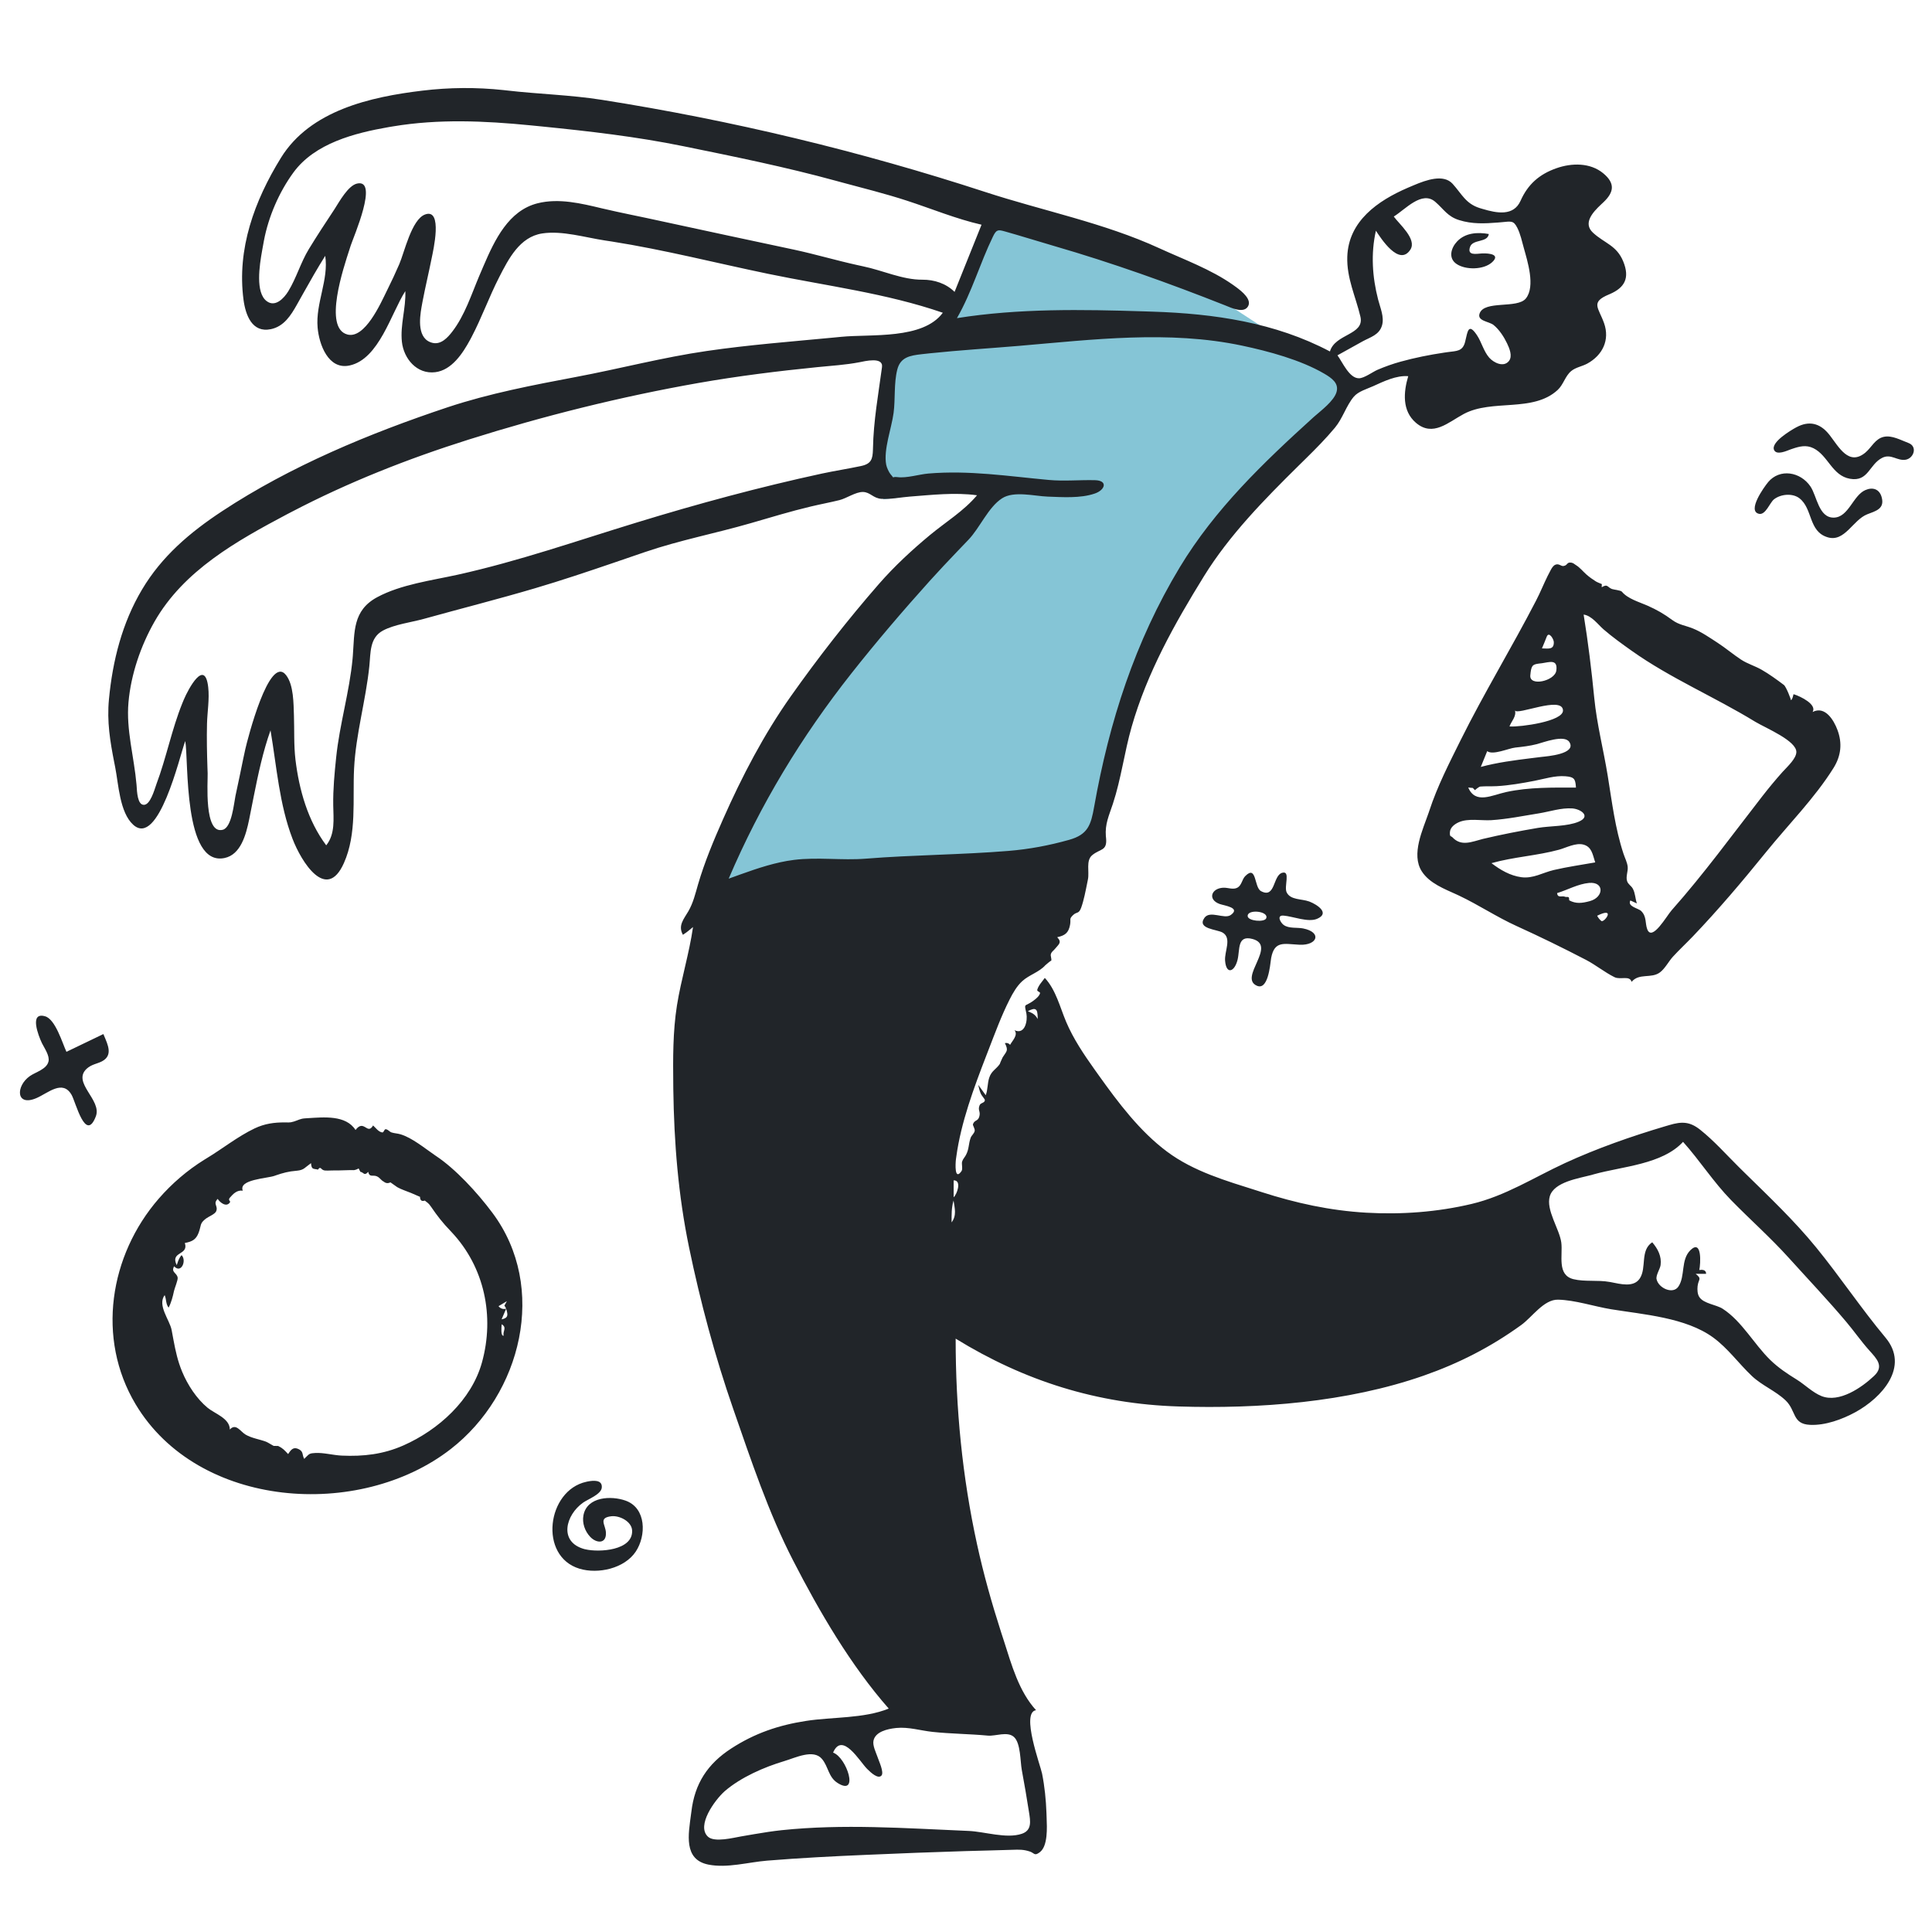 <svg width="48" height="48" viewBox="0 0 48 48" fill="none" xmlns="http://www.w3.org/2000/svg">
<g clip-path="url(#clip0_1024_50535)">
<path fill-rule="evenodd" clip-rule="evenodd" d="M24.892 4.914C24.684 5.462 24.477 6.01 24.27 6.558C24.137 6.909 24.004 7.26 23.872 7.611C23.824 7.735 23.798 7.863 23.707 7.95C23.492 8.153 23.107 8.283 22.849 8.426C22.676 8.522 22.503 8.618 22.331 8.713C22.241 8.763 22.044 8.825 21.981 8.907C21.913 8.998 21.945 9.164 21.945 9.289V10.37V12.406C22.838 12.294 23.731 12.183 24.624 12.071C23.434 13.442 22.245 14.813 21.055 16.184C20.762 16.522 20.406 16.848 20.188 17.241C19.723 18.078 19.268 18.92 18.809 19.76C18.381 20.542 17.953 21.324 17.525 22.105L21.374 21.942C22.37 21.899 23.394 21.963 24.354 21.681C25.145 21.448 25.936 21.216 26.728 20.983C26.833 20.952 27.161 20.917 27.235 20.833C27.305 20.753 27.304 20.454 27.324 20.353C27.697 18.435 28.173 16.321 29.263 14.671C30.044 13.487 31.099 12.451 32.065 11.419C32.442 11.016 32.826 10.618 33.189 10.203C33.282 10.097 33.417 9.977 33.478 9.847C33.518 9.764 33.574 9.605 33.549 9.531C33.538 9.499 33.29 9.384 33.254 9.361C33.002 9.199 32.753 9.034 32.503 8.87C31.8 8.408 31.097 7.945 30.39 7.49C29.839 7.135 29.29 6.758 28.708 6.453C28.105 6.136 27.442 5.914 26.81 5.664C26.172 5.411 25.532 5.161 24.892 4.914Z" fill="#85C5D6"/>
<path fill-rule="evenodd" clip-rule="evenodd" d="M10.493 2.252C11.165 2.171 11.837 2.166 12.509 2.238L12.59 2.247C13.378 2.339 14.172 2.357 14.957 2.481C18.174 2.988 21.376 3.757 24.472 4.768C25.906 5.237 27.428 5.536 28.802 6.167C29.41 6.446 30.082 6.689 30.633 7.077L30.711 7.133C30.85 7.236 31.125 7.451 30.996 7.628C30.88 7.786 30.588 7.647 30.449 7.591L30.439 7.587C29.045 7.035 27.632 6.53 26.19 6.112C25.875 6.02 25.56 5.922 25.245 5.83L24.967 5.75C24.796 5.702 24.755 5.7 24.669 5.879C24.345 6.545 24.148 7.255 23.775 7.904C25.31 7.66 26.879 7.687 28.429 7.736L28.64 7.743C30.163 7.792 31.68 8.012 33.042 8.732C33.169 8.289 33.907 8.325 33.799 7.867C33.681 7.365 33.455 6.911 33.473 6.377C33.503 5.491 34.232 4.987 34.974 4.666L35.13 4.6C35.438 4.47 35.864 4.319 36.089 4.566C36.321 4.822 36.413 5.06 36.767 5.171L36.835 5.191C37.191 5.298 37.605 5.376 37.778 4.988C37.959 4.581 38.241 4.33 38.668 4.18C39.046 4.046 39.51 4.037 39.834 4.307C40.138 4.56 40.094 4.78 39.839 5.023L39.776 5.082C39.573 5.273 39.322 5.545 39.577 5.781C39.863 6.046 40.164 6.092 40.329 6.496C40.499 6.912 40.361 7.149 39.994 7.307L39.975 7.315C39.505 7.51 39.716 7.643 39.852 8.027C40.001 8.447 39.815 8.827 39.433 9.035C39.307 9.103 39.149 9.126 39.037 9.218C38.885 9.343 38.844 9.557 38.697 9.691C38.083 10.254 37.074 9.909 36.369 10.284C35.983 10.49 35.6 10.865 35.178 10.504C34.831 10.207 34.869 9.743 34.987 9.346C34.69 9.322 34.377 9.476 34.114 9.595C33.957 9.666 33.747 9.723 33.634 9.857C33.448 10.077 33.36 10.393 33.166 10.626C32.942 10.895 32.695 11.145 32.445 11.391L32.266 11.567C31.411 12.411 30.544 13.293 29.912 14.316C29.18 15.5 28.5 16.713 28.115 18.059C27.934 18.69 27.855 19.348 27.649 19.971C27.55 20.272 27.451 20.469 27.475 20.779L27.479 20.812C27.515 21.151 27.335 21.079 27.134 21.248C26.975 21.381 27.068 21.657 27.03 21.845L27.012 21.935C26.972 22.134 26.927 22.369 26.863 22.547C26.801 22.719 26.752 22.642 26.654 22.741C26.556 22.84 26.612 22.83 26.585 22.979C26.547 23.181 26.456 23.243 26.266 23.285C26.394 23.415 26.297 23.466 26.216 23.568C26.171 23.625 26.13 23.638 26.109 23.703C26.093 23.752 26.134 23.818 26.117 23.871L26.115 23.876L26.116 23.874C26.12 23.846 25.973 23.983 25.971 23.981L25.974 23.978C25.817 24.155 25.571 24.218 25.398 24.376C25.262 24.501 25.166 24.669 25.083 24.833C24.878 25.238 24.718 25.675 24.554 26.098L24.503 26.23C24.196 27.024 23.875 27.89 23.76 28.732L23.75 28.802C23.737 28.911 23.712 29.349 23.889 29.095C23.925 29.042 23.885 28.917 23.904 28.858C23.925 28.791 23.97 28.752 24 28.693C24.08 28.541 24.059 28.425 24.116 28.267C24.139 28.205 24.202 28.166 24.216 28.096C24.226 28.046 24.164 27.956 24.172 27.933C24.213 27.812 24.301 27.869 24.334 27.727C24.362 27.603 24.287 27.585 24.339 27.458C24.367 27.39 24.465 27.409 24.469 27.331C24.47 27.31 24.39 27.22 24.372 27.182C24.342 27.121 24.317 27.02 24.304 26.953L24.491 27.211C24.543 27.071 24.531 26.916 24.577 26.776C24.633 26.604 24.745 26.57 24.841 26.433C24.833 26.444 24.889 26.309 24.909 26.273L24.911 26.269C25.006 26.115 25.063 26.11 24.966 25.916C25.018 25.904 25.061 25.918 25.096 25.958C25.147 25.861 25.303 25.713 25.205 25.596C25.472 25.716 25.533 25.348 25.501 25.184L25.477 25.07C25.452 24.938 25.484 24.997 25.659 24.874L25.68 24.858C25.74 24.815 25.823 24.745 25.839 24.677C25.848 24.637 25.756 24.638 25.771 24.587C25.806 24.474 25.89 24.392 25.958 24.296C26.234 24.593 26.334 25.023 26.488 25.387C26.665 25.806 26.927 26.195 27.19 26.565L27.297 26.715C27.787 27.401 28.32 28.11 28.996 28.613C29.658 29.106 30.459 29.336 31.236 29.582L31.342 29.616C32.197 29.891 33.045 30.077 33.944 30.129C34.82 30.179 35.709 30.114 36.564 29.911C37.402 29.712 38.106 29.255 38.878 28.898C39.674 28.531 40.529 28.232 41.371 27.982L41.477 27.951C41.785 27.86 41.983 27.864 42.239 28.067C42.583 28.34 42.881 28.678 43.193 28.987L43.351 29.143C43.961 29.741 44.58 30.328 45.121 30.991C45.717 31.722 46.24 32.509 46.845 33.233C47.451 33.96 46.752 34.726 46.097 35.085C45.768 35.264 45.35 35.418 44.969 35.4C44.523 35.379 44.63 35.046 44.361 34.791C44.111 34.554 43.779 34.425 43.528 34.189C43.198 33.878 42.933 33.5 42.563 33.23C41.882 32.733 40.832 32.659 40.028 32.528C39.607 32.459 39.133 32.299 38.709 32.29C38.355 32.282 38.065 32.725 37.794 32.92C37.04 33.465 36.252 33.869 35.372 34.177C33.472 34.842 31.273 35.007 29.272 34.943C27.26 34.88 25.452 34.31 23.743 33.258C23.743 34.982 23.906 36.685 24.275 38.37C24.437 39.113 24.641 39.834 24.873 40.556L24.943 40.771C25.133 41.364 25.314 42.022 25.74 42.489C25.357 42.545 25.85 43.861 25.89 44.065C25.954 44.385 25.987 44.715 25.999 45.043L26.003 45.16C26.012 45.404 26.038 45.866 25.832 46.019C25.696 46.121 25.705 46.039 25.582 45.999C25.427 45.949 25.322 45.952 25.149 45.958C24.763 45.972 24.376 45.978 23.99 45.99C23.169 46.015 22.348 46.047 21.527 46.083C20.704 46.118 19.881 46.16 19.06 46.227C18.591 46.265 18.067 46.419 17.598 46.325C16.975 46.2 17.105 45.566 17.168 45.077L17.177 45.012C17.258 44.315 17.578 43.823 18.167 43.441C18.749 43.063 19.34 42.862 20.024 42.756C20.677 42.654 21.463 42.701 22.08 42.449C21.135 41.375 20.358 40.042 19.706 38.773C19.094 37.586 18.655 36.265 18.217 35.005C17.762 33.696 17.401 32.35 17.12 30.994C16.85 29.69 16.747 28.39 16.728 27.062L16.727 26.948C16.72 26.296 16.716 25.631 16.818 24.984C16.922 24.328 17.124 23.691 17.218 23.032L17.157 23.083C17.096 23.134 17.034 23.183 16.967 23.225C16.837 22.995 16.992 22.831 17.102 22.64C17.222 22.433 17.276 22.204 17.342 21.975C17.504 21.419 17.731 20.879 17.965 20.35C18.435 19.288 18.976 18.25 19.647 17.3C20.327 16.338 21.06 15.399 21.835 14.51C22.22 14.069 22.656 13.665 23.107 13.291C23.498 12.967 23.944 12.697 24.274 12.305C23.725 12.229 23.139 12.297 22.588 12.339C22.362 12.357 22.131 12.407 21.904 12.394C21.693 12.382 21.623 12.226 21.439 12.223C21.26 12.22 21.031 12.382 20.857 12.425C20.622 12.483 20.384 12.527 20.149 12.583C19.643 12.703 19.15 12.854 18.652 12.998C17.775 13.252 16.89 13.42 16.023 13.716L15.246 13.982C14.599 14.203 13.949 14.421 13.293 14.615C12.375 14.886 11.447 15.121 10.525 15.377C10.213 15.463 9.796 15.514 9.511 15.668C9.179 15.849 9.21 16.221 9.176 16.551C9.088 17.404 8.841 18.234 8.797 19.095C8.758 19.872 8.87 20.712 8.544 21.443C8.109 22.419 7.485 21.408 7.267 20.838C6.938 19.98 6.874 19.044 6.721 18.145C6.533 18.673 6.416 19.226 6.306 19.776L6.19 20.361C6.112 20.738 5.982 21.233 5.579 21.317C4.549 21.533 4.688 18.883 4.603 18.412L4.595 18.432C4.463 18.793 3.938 21.064 3.309 20.49C2.972 20.183 2.945 19.481 2.862 19.062L2.84 18.951C2.735 18.416 2.654 17.93 2.707 17.373C2.797 16.418 3.034 15.478 3.528 14.648C4.018 13.822 4.722 13.225 5.516 12.702C7.221 11.578 9.188 10.763 11.123 10.118C12.166 9.772 13.241 9.568 14.318 9.364C15.401 9.16 16.47 8.878 17.561 8.72C18.601 8.568 19.659 8.487 20.707 8.387L20.903 8.368C21.638 8.296 22.93 8.441 23.424 7.77C22.02 7.286 20.537 7.104 19.088 6.804C17.794 6.536 16.51 6.207 15.204 6.001L15.033 5.975C14.54 5.901 13.969 5.724 13.47 5.8C12.912 5.886 12.635 6.431 12.401 6.889C12.151 7.377 11.967 7.897 11.712 8.381L11.681 8.439C11.497 8.779 11.224 9.196 10.815 9.247C10.356 9.304 10.03 8.91 9.985 8.492C9.94 8.07 10.088 7.655 10.07 7.233C9.718 7.78 9.418 8.921 8.687 9.08C8.153 9.197 7.926 8.548 7.891 8.138C7.838 7.533 8.171 6.949 8.08 6.356C7.887 6.663 7.708 6.978 7.531 7.294L7.379 7.565C7.228 7.834 7.056 8.11 6.73 8.178C6.262 8.276 6.101 7.827 6.05 7.447C5.883 6.184 6.322 4.987 6.979 3.922C7.708 2.742 9.203 2.407 10.493 2.252ZM23.167 43.028C22.869 42.996 22.573 42.901 22.271 42.931L22.244 42.934C22.048 42.956 21.75 43.023 21.702 43.244C21.675 43.367 21.762 43.536 21.803 43.654L21.808 43.669C21.833 43.747 21.968 44.032 21.901 44.112C21.817 44.21 21.632 44.036 21.555 43.959L21.538 43.942C21.359 43.762 20.925 43.012 20.698 43.543C21.037 43.663 21.354 44.639 20.812 44.299C20.578 44.152 20.584 43.893 20.421 43.7C20.209 43.447 19.759 43.673 19.488 43.753C18.983 43.904 18.41 44.154 18.007 44.5L17.991 44.515C17.765 44.72 17.293 45.355 17.589 45.632C17.75 45.782 18.229 45.656 18.408 45.626L18.746 45.568C18.971 45.53 19.196 45.494 19.424 45.47C20.182 45.391 20.946 45.378 21.707 45.394C22.493 45.41 23.278 45.456 24.063 45.489C24.46 45.505 25.005 45.689 25.386 45.56C25.644 45.473 25.6 45.242 25.564 45.014C25.509 44.666 25.451 44.319 25.386 43.973C25.347 43.763 25.36 43.312 25.194 43.157C25.032 43.006 24.735 43.139 24.543 43.121C24.085 43.078 23.624 43.077 23.167 43.028ZM14.566 36.815L14.602 36.807C14.742 36.78 14.97 36.759 14.951 36.96C14.936 37.126 14.608 37.248 14.493 37.328C14.05 37.636 13.874 38.312 14.52 38.487L14.543 38.492C14.885 38.573 15.727 38.523 15.705 38.025C15.695 37.8 15.392 37.647 15.187 37.671C14.858 37.711 15.045 37.881 15.054 38.078C15.068 38.362 14.82 38.347 14.665 38.184C14.531 38.043 14.459 37.838 14.496 37.645C14.585 37.182 15.184 37.155 15.543 37.283C16.061 37.468 16.058 38.155 15.795 38.549C15.515 38.969 14.861 39.114 14.397 38.974C13.375 38.665 13.588 37.028 14.566 36.815ZM7.581 27.785L7.641 27.781C8.042 27.757 8.592 27.697 8.833 28.074C9.046 27.793 9.124 28.212 9.269 27.962C9.337 28.022 9.397 28.116 9.493 28.135C9.538 28.144 9.543 28.048 9.586 28.055C9.648 28.065 9.677 28.12 9.731 28.136C9.801 28.158 9.874 28.159 9.945 28.18C10.235 28.263 10.565 28.538 10.808 28.703L10.833 28.72C11.316 29.041 11.854 29.623 12.233 30.131C13.62 31.986 12.953 34.639 11.199 36.001C8.929 37.765 4.922 37.487 3.369 34.888C2.391 33.251 2.719 31.19 3.945 29.779C4.272 29.403 4.655 29.074 5.079 28.811L5.128 28.781C5.524 28.543 5.908 28.234 6.326 28.035C6.574 27.917 6.813 27.884 7.082 27.886L7.168 27.887C7.208 27.887 7.235 27.884 7.299 27.865C7.405 27.833 7.461 27.791 7.581 27.785ZM7.727 28.898C7.568 29.011 7.553 29.069 7.377 29.086L7.357 29.088C7.176 29.102 7.028 29.141 6.86 29.199L6.821 29.213C6.637 29.279 5.919 29.302 6.032 29.582C5.89 29.562 5.796 29.657 5.712 29.755C5.655 29.82 5.733 29.841 5.715 29.869C5.622 30.013 5.453 29.862 5.409 29.786C5.281 29.916 5.428 29.957 5.37 30.095C5.34 30.166 5.177 30.229 5.12 30.273C4.952 30.399 5.007 30.441 4.933 30.632C4.867 30.804 4.766 30.848 4.592 30.882C4.696 31.196 4.219 31.084 4.391 31.432L4.412 31.37C4.435 31.302 4.461 31.24 4.511 31.183C4.644 31.317 4.502 31.652 4.326 31.461C4.242 31.612 4.394 31.619 4.414 31.742C4.424 31.802 4.338 32.005 4.323 32.074C4.293 32.215 4.256 32.359 4.189 32.488C4.115 32.392 4.136 32.283 4.091 32.177C3.903 32.43 4.216 32.793 4.264 33.043L4.311 33.296C4.361 33.562 4.416 33.819 4.527 34.084C4.664 34.411 4.883 34.748 5.158 34.976C5.334 35.122 5.71 35.238 5.71 35.516C5.862 35.349 5.971 35.566 6.104 35.644C6.256 35.732 6.447 35.758 6.611 35.819C6.651 35.834 6.779 35.916 6.801 35.923C6.796 35.922 6.914 35.926 6.91 35.924C7.029 35.981 7.067 36.03 7.159 36.126L7.177 36.098C7.24 36.006 7.3 35.94 7.429 36.008C7.543 36.069 7.502 36.142 7.558 36.246L7.614 36.189C7.689 36.113 7.706 36.107 7.834 36.099C8.034 36.087 8.279 36.154 8.488 36.164C9.028 36.188 9.52 36.133 10.021 35.912C10.891 35.528 11.716 34.786 11.975 33.846C12.29 32.705 12.04 31.484 11.22 30.612L11.194 30.584C11 30.383 10.864 30.209 10.711 29.984C10.643 29.884 10.624 29.887 10.554 29.828C10.477 29.855 10.437 29.823 10.435 29.735C10.362 29.702 10.288 29.67 10.213 29.639C10.101 29.592 9.976 29.555 9.87 29.495C9.813 29.456 9.756 29.416 9.7 29.375C9.641 29.405 9.586 29.4 9.535 29.358C9.457 29.318 9.443 29.26 9.359 29.224C9.266 29.184 9.179 29.26 9.148 29.114C9.045 29.229 9.038 29.124 8.954 29.114L8.91 29.029C8.874 29.051 8.836 29.065 8.795 29.072C8.636 29.068 8.47 29.082 8.308 29.079C8.24 29.077 8.165 29.086 8.1 29.082C8.056 29.084 8.02 29.071 7.99 29.042C7.959 29.004 7.93 29.009 7.901 29.059L7.88 29.054C7.777 29.033 7.74 29.056 7.727 28.898ZM41.815 28.369C41.297 28.931 40.311 28.977 39.606 29.173L39.541 29.192C39.22 29.277 38.612 29.364 38.505 29.719C38.402 30.061 38.745 30.532 38.79 30.871C38.831 31.187 38.675 31.678 39.093 31.781C39.37 31.849 39.698 31.797 39.987 31.849L40.017 31.854C40.257 31.9 40.588 31.995 40.741 31.762C40.916 31.493 40.742 31.069 41.049 30.864C41.19 31.028 41.286 31.215 41.257 31.431C41.244 31.528 41.135 31.683 41.157 31.782C41.205 32.004 41.564 32.166 41.699 31.965C41.876 31.703 41.751 31.301 42 31.058C42.288 30.779 42.253 31.396 42.218 31.553C42.29 31.541 42.385 31.548 42.387 31.638L42.387 31.648H42.129C42.295 31.783 42.196 31.772 42.176 31.956C42.167 32.041 42.171 32.153 42.221 32.227C42.331 32.391 42.642 32.413 42.801 32.517C43.275 32.823 43.579 33.395 43.98 33.786C44.181 33.982 44.404 34.13 44.642 34.277C44.843 34.402 45.033 34.596 45.254 34.685C45.696 34.861 46.254 34.474 46.56 34.185C46.818 33.943 46.625 33.755 46.442 33.551C46.236 33.321 46.061 33.067 45.862 32.832C45.406 32.292 44.917 31.777 44.444 31.253C43.989 30.749 43.483 30.302 43.009 29.817C42.57 29.368 42.233 28.835 41.815 28.369ZM12.463 32.901L12.463 32.911C12.459 32.975 12.436 33.199 12.512 33.185C12.487 33.075 12.603 32.98 12.463 32.901ZM12.575 32.515L12.462 32.779C12.615 32.748 12.622 32.685 12.589 32.563L12.575 32.515ZM12.593 32.328L12.386 32.451C12.431 32.511 12.502 32.535 12.574 32.514C12.537 32.402 12.501 32.495 12.578 32.355L12.593 32.328ZM23.691 29.827C23.637 30.007 23.642 30.184 23.642 30.37C23.773 30.194 23.719 30.023 23.691 29.827ZM23.693 29.326V29.745C23.773 29.681 23.898 29.334 23.705 29.326L23.693 29.326ZM1.05 25.932L1.038 25.908C0.959 25.742 0.717 25.131 1.122 25.25C1.379 25.325 1.549 25.916 1.651 26.132L2.568 25.691L2.584 25.728C2.679 25.955 2.811 26.22 2.536 26.367C2.416 26.431 2.275 26.441 2.154 26.552C1.78 26.899 2.539 27.326 2.381 27.736C2.127 28.399 1.882 27.385 1.78 27.204C1.556 26.811 1.196 27.157 0.905 27.282C0.391 27.503 0.388 26.982 0.743 26.734C0.887 26.634 1.161 26.565 1.205 26.371C1.237 26.232 1.111 26.053 1.05 25.932ZM25.781 25.317L25.781 25.276C25.777 25.072 25.74 25.014 25.536 25.123L25.568 25.136C25.668 25.179 25.724 25.214 25.781 25.317ZM31.853 21.685C32.072 21.619 31.895 22.026 31.967 22.171C32.062 22.364 32.338 22.329 32.523 22.396L32.539 22.402C32.725 22.475 33.052 22.688 32.722 22.828C32.5 22.923 32.121 22.766 31.89 22.748C31.708 22.733 31.814 22.923 31.891 22.979C32.021 23.075 32.227 23.037 32.376 23.067C32.845 23.16 32.738 23.488 32.295 23.472L32.261 23.47C31.901 23.452 31.664 23.368 31.582 23.799L31.578 23.826C31.554 23.999 31.501 24.612 31.226 24.49C30.767 24.287 31.741 23.493 31.116 23.328C30.731 23.227 30.81 23.594 30.746 23.849C30.671 24.149 30.465 24.223 30.437 23.868C30.418 23.636 30.61 23.31 30.378 23.171C30.241 23.088 29.732 23.082 29.922 22.806C30.06 22.606 30.418 22.848 30.579 22.732C30.835 22.549 30.413 22.5 30.301 22.459C29.998 22.348 30.093 22.069 30.392 22.055C30.505 22.049 30.639 22.113 30.746 22.052C30.851 21.992 30.858 21.846 30.937 21.767C31.226 21.475 31.155 22.045 31.328 22.139C31.689 22.335 31.622 21.753 31.853 21.685ZM38.846 14.062C38.954 14.045 38.919 13.96 39.041 13.979C39.083 13.985 39.113 14.012 39.147 14.035L39.159 14.043C39.252 14.1 39.334 14.203 39.415 14.274C39.492 14.341 39.566 14.393 39.65 14.446C39.684 14.468 39.79 14.508 39.794 14.51C39.803 14.513 39.788 14.582 39.796 14.589C39.947 14.498 39.931 14.59 40.049 14.634C40.097 14.651 40.266 14.665 40.296 14.701C40.442 14.878 40.725 14.956 40.929 15.046C41.164 15.15 41.343 15.253 41.547 15.404C41.712 15.526 41.877 15.54 42.061 15.615C42.273 15.7 42.486 15.848 42.678 15.973C42.876 16.102 43.057 16.257 43.255 16.387C43.418 16.494 43.596 16.542 43.764 16.638C43.948 16.742 44.153 16.891 44.321 17.018C44.377 17.061 44.506 17.394 44.493 17.393C44.531 17.396 44.558 17.247 44.56 17.247L44.576 17.252C44.729 17.3 45.147 17.5 45.034 17.689C45.344 17.529 45.561 17.893 45.651 18.135C45.775 18.465 45.741 18.779 45.554 19.079C45.083 19.833 44.431 20.485 43.874 21.174C43.29 21.895 42.698 22.595 42.056 23.267C41.894 23.436 41.722 23.596 41.564 23.768C41.458 23.883 41.366 24.067 41.239 24.16C41.024 24.319 40.723 24.169 40.537 24.394C40.488 24.225 40.259 24.351 40.111 24.277C39.868 24.157 39.648 23.975 39.404 23.848C38.833 23.551 38.264 23.273 37.679 23.007C37.187 22.784 36.739 22.483 36.253 22.253L36.202 22.229C35.888 22.085 35.515 21.947 35.323 21.647C35.054 21.225 35.349 20.615 35.498 20.182L35.512 20.14C35.71 19.535 36.004 18.963 36.286 18.395C36.872 17.215 37.559 16.091 38.163 14.922C38.267 14.722 38.351 14.511 38.451 14.309L38.521 14.174C38.551 14.117 38.589 14.05 38.646 14.029C38.733 13.995 38.781 14.072 38.846 14.062ZM39.345 15.269C39.457 15.957 39.541 16.649 39.609 17.342C39.674 17.999 39.839 18.628 39.944 19.277C40.051 19.933 40.126 20.574 40.335 21.21C40.37 21.318 40.429 21.425 40.44 21.539C40.45 21.653 40.388 21.781 40.425 21.892C40.451 21.972 40.527 22.006 40.566 22.077C40.629 22.191 40.626 22.324 40.668 22.445L40.506 22.372C40.425 22.524 40.703 22.563 40.775 22.634C40.914 22.771 40.87 22.936 40.924 23.083C41.042 23.407 41.408 22.754 41.53 22.617C42.337 21.708 43.038 20.741 43.783 19.784C43.946 19.575 44.111 19.375 44.288 19.177L44.309 19.155C44.419 19.036 44.626 18.843 44.63 18.687C44.638 18.406 43.88 18.093 43.617 17.937L43.605 17.93C42.602 17.316 41.501 16.851 40.541 16.17C40.302 16 40.061 15.828 39.839 15.636C39.698 15.513 39.545 15.296 39.345 15.269ZM39.788 22.884C39.868 22.916 40.151 22.519 39.681 22.751C39.707 22.804 39.743 22.848 39.788 22.884ZM31.458 22.816C31.534 22.635 30.985 22.579 30.998 22.762C31.007 22.884 31.414 22.919 31.458 22.816ZM39.502 22.387C39.848 22.292 39.865 21.902 39.481 21.936C39.205 21.961 38.948 22.109 38.686 22.189C38.698 22.323 38.818 22.246 38.887 22.281C38.907 22.291 38.944 22.278 38.967 22.289C38.994 22.301 38.977 22.363 38.992 22.371C39.15 22.455 39.297 22.444 39.502 22.387ZM30.858 8.587C29.038 8.202 27.148 8.437 25.316 8.593C24.58 8.655 23.834 8.701 23.099 8.778L22.899 8.8C22.607 8.833 22.37 8.874 22.292 9.184C22.206 9.525 22.247 9.909 22.201 10.259C22.152 10.637 21.945 11.173 22.018 11.549C22.031 11.615 22.084 11.734 22.127 11.784L22.151 11.812C22.226 11.903 22.147 11.835 22.298 11.854C22.526 11.884 22.832 11.785 23.064 11.765C24.079 11.679 25.049 11.832 26.056 11.924C26.445 11.96 26.822 11.92 27.205 11.93C27.531 11.938 27.459 12.174 27.199 12.262C26.841 12.385 26.394 12.351 26.026 12.338C25.701 12.326 25.188 12.19 24.895 12.381C24.551 12.604 24.346 13.113 24.059 13.412L23.784 13.699C23.555 13.939 23.327 14.18 23.105 14.426C22.437 15.168 21.771 15.947 21.153 16.73C19.911 18.304 18.891 19.985 18.104 21.83L18.398 21.724C18.831 21.569 19.267 21.422 19.725 21.364C20.319 21.29 20.919 21.381 21.514 21.333C22.692 21.239 23.873 21.237 25.052 21.141C25.573 21.098 26.058 21.007 26.561 20.866C27.029 20.735 27.104 20.497 27.184 20.043C27.559 17.93 28.198 15.938 29.311 14.094C30.184 12.648 31.385 11.498 32.628 10.371L32.659 10.344C32.835 10.19 33.139 9.961 33.205 9.743C33.271 9.52 33.086 9.393 32.903 9.285C32.316 8.941 31.515 8.726 30.858 8.587ZM39.341 20.984C39.148 20.932 38.912 21.062 38.733 21.111C38.183 21.261 37.606 21.289 37.055 21.445C37.275 21.612 37.517 21.756 37.797 21.794C38.094 21.833 38.324 21.681 38.604 21.615C38.944 21.536 39.29 21.487 39.633 21.426L39.623 21.395C39.567 21.221 39.543 21.039 39.341 20.984ZM21.913 9.121C21.949 8.856 21.481 8.975 21.351 9C21.008 9.066 20.66 9.086 20.312 9.121C19.322 9.22 18.327 9.344 17.347 9.516C15.42 9.856 13.506 10.333 11.641 10.922C10.131 11.399 8.652 11.982 7.248 12.716L7.134 12.775C5.878 13.441 4.566 14.172 3.839 15.444C3.496 16.046 3.253 16.757 3.192 17.449C3.131 18.134 3.332 18.808 3.391 19.486L3.394 19.522C3.403 19.668 3.415 20.003 3.579 19.996C3.733 19.989 3.832 19.637 3.879 19.504L3.885 19.485C4.134 18.823 4.265 18.127 4.53 17.471L4.567 17.382C4.681 17.112 5.09 16.348 5.173 17.073C5.207 17.368 5.15 17.689 5.143 17.984C5.134 18.348 5.142 18.711 5.154 19.075L5.159 19.211C5.166 19.413 5.062 20.743 5.536 20.615C5.76 20.555 5.812 19.957 5.85 19.773L5.852 19.764C5.921 19.456 5.981 19.146 6.046 18.838L6.096 18.607C6.148 18.378 6.69 16.239 7.107 16.773C7.299 17.018 7.292 17.486 7.303 17.78C7.315 18.146 7.298 18.512 7.341 18.876C7.432 19.624 7.648 20.392 8.105 21.002C8.333 20.717 8.284 20.343 8.279 20.004C8.273 19.607 8.311 19.21 8.352 18.816C8.438 17.989 8.683 17.189 8.76 16.363L8.766 16.291C8.811 15.701 8.758 15.168 9.37 14.838C9.962 14.519 10.723 14.422 11.373 14.278C12.885 13.943 14.339 13.434 15.818 12.982C17.339 12.516 18.864 12.103 20.419 11.766C20.741 11.697 21.067 11.647 21.388 11.579C21.648 11.525 21.681 11.405 21.688 11.172L21.689 11.139C21.701 10.462 21.823 9.793 21.913 9.121ZM39.063 20.085C38.787 20.066 38.507 20.163 38.237 20.207C37.846 20.27 37.444 20.352 37.049 20.377C36.801 20.392 36.474 20.324 36.241 20.429C36.142 20.474 36.027 20.555 36.022 20.682C36.018 20.798 36.047 20.767 36.082 20.799L36.086 20.803C36.306 21.04 36.575 20.91 36.838 20.844L36.854 20.84C37.302 20.734 37.754 20.646 38.208 20.569C38.515 20.517 38.94 20.535 39.223 20.414C39.534 20.282 39.277 20.1 39.063 20.085ZM38.892 19.286C38.633 19.265 38.377 19.35 38.125 19.399C37.816 19.459 37.499 19.514 37.185 19.532C37.048 19.539 36.911 19.53 36.775 19.542C36.747 19.544 36.641 19.63 36.644 19.631L36.592 19.577L36.477 19.566C36.66 19.989 37.064 19.754 37.43 19.676C37.993 19.555 38.582 19.567 39.154 19.567L39.151 19.524C39.135 19.344 39.1 19.303 38.892 19.286ZM38.991 18.437C38.87 18.242 38.344 18.446 38.186 18.487C38.007 18.533 37.833 18.553 37.648 18.573C37.478 18.591 37.091 18.77 36.949 18.662L36.79 19.054C37.197 18.944 37.627 18.888 38.05 18.836L38.302 18.805C38.422 18.791 39.178 18.736 38.991 18.437ZM38.832 17.647C38.812 17.278 37.675 17.786 37.639 17.648C37.679 17.8 37.551 17.917 37.503 18.047L37.52 18.049C37.764 18.065 38.848 17.924 38.832 17.647ZM38.666 16.662C38.709 16.363 38.484 16.454 38.314 16.477L38.23 16.487C38.072 16.508 38.041 16.537 38.02 16.781C37.996 17.062 38.627 16.921 38.666 16.662ZM38.604 15.951C38.601 15.877 38.485 15.682 38.43 15.814L38.426 15.823C38.389 15.919 38.35 16.015 38.309 16.109L38.33 16.11C38.471 16.113 38.61 16.144 38.604 15.951ZM43.924 11.985L43.927 11.98C44.218 11.632 44.73 11.72 44.979 12.084C45.142 12.322 45.183 12.87 45.564 12.86C45.931 12.85 46.036 12.308 46.346 12.175C46.527 12.097 46.693 12.149 46.749 12.351C46.831 12.643 46.601 12.696 46.392 12.777C46.033 12.917 45.832 13.479 45.405 13.348C44.927 13.202 45.042 12.64 44.707 12.38C44.535 12.247 44.242 12.274 44.074 12.406C43.972 12.486 43.866 12.801 43.703 12.766C43.398 12.7 43.827 12.102 43.924 11.985ZM44.627 10.617L44.634 10.614C44.945 10.447 45.215 10.513 45.436 10.784L45.461 10.815C45.688 11.108 45.933 11.585 46.344 11.245C46.5 11.115 46.587 10.9 46.803 10.853C47.005 10.808 47.231 10.938 47.413 11.005C47.645 11.09 47.551 11.383 47.349 11.421C47.137 11.459 46.984 11.264 46.764 11.374C46.436 11.539 46.421 11.976 45.962 11.895C45.517 11.817 45.422 11.319 45.055 11.136C44.872 11.046 44.705 11.091 44.528 11.151L44.49 11.164C44.401 11.195 44.143 11.321 44.077 11.181C43.988 10.989 44.492 10.691 44.627 10.617ZM35.658 5.014C35.326 4.727 34.916 5.203 34.628 5.38C34.759 5.564 35.208 5.939 35.041 6.201C34.763 6.634 34.306 5.918 34.184 5.732C34.056 6.3 34.094 6.881 34.239 7.442C34.29 7.643 34.398 7.879 34.335 8.088C34.264 8.324 34.047 8.375 33.852 8.482C33.643 8.596 33.437 8.712 33.229 8.828C33.354 8.997 33.522 9.401 33.764 9.398C33.894 9.397 34.103 9.24 34.223 9.188C34.41 9.108 34.6 9.04 34.796 8.986C35.149 8.888 35.515 8.815 35.878 8.761L35.969 8.748C36.193 8.717 36.339 8.734 36.401 8.491L36.408 8.46C36.462 8.236 36.483 8.013 36.692 8.324C36.811 8.501 36.858 8.724 37 8.887C37.108 9.009 37.355 9.137 37.489 8.969C37.585 8.847 37.499 8.65 37.442 8.53C37.365 8.369 37.249 8.189 37.108 8.075C36.994 7.984 36.696 7.977 36.759 7.792C36.873 7.452 37.697 7.678 37.91 7.415C38.152 7.114 37.947 6.482 37.859 6.162C37.814 5.999 37.774 5.812 37.697 5.66C37.602 5.472 37.542 5.5 37.306 5.521L37.213 5.529C36.884 5.555 36.576 5.57 36.251 5.468C35.962 5.378 35.872 5.199 35.658 5.014ZM13.463 3.142L13.179 3.114C12.043 3.002 10.896 2.951 9.764 3.14L9.661 3.157C8.807 3.306 7.823 3.559 7.292 4.283C6.934 4.772 6.67 5.382 6.557 5.98L6.515 6.211C6.443 6.608 6.344 7.269 6.625 7.481C6.838 7.643 7.055 7.411 7.162 7.237C7.365 6.906 7.469 6.524 7.673 6.189C7.872 5.863 8.082 5.542 8.293 5.224L8.31 5.198C8.433 5.006 8.65 4.609 8.873 4.56C9.415 4.441 8.785 5.882 8.714 6.099L8.687 6.183C8.534 6.655 8.029 8.147 8.629 8.31C9.065 8.429 9.46 7.532 9.61 7.227L9.62 7.207C9.726 6.995 9.826 6.78 9.92 6.563C10.047 6.271 10.225 5.453 10.56 5.329C11.012 5.162 10.759 6.243 10.726 6.408C10.654 6.771 10.566 7.133 10.497 7.497L10.472 7.634C10.423 7.917 10.361 8.429 10.749 8.519C10.957 8.567 11.121 8.389 11.236 8.24C11.548 7.835 11.71 7.32 11.908 6.852L12.015 6.602C12.291 5.96 12.636 5.23 13.358 5.05C13.885 4.918 14.441 5.054 14.956 5.177C15.438 5.291 15.923 5.383 16.406 5.49C17.519 5.734 18.634 5.968 19.748 6.207C20.265 6.319 20.772 6.469 21.288 6.583L21.443 6.617C21.922 6.715 22.424 6.953 22.915 6.949C23.211 6.947 23.503 7.041 23.716 7.252L24.386 5.583C23.752 5.438 23.149 5.187 22.532 4.986C21.996 4.811 21.446 4.675 20.901 4.528L20.765 4.491C19.515 4.148 18.245 3.891 16.976 3.632C15.809 3.394 14.644 3.261 13.463 3.142ZM36.2 6C36.405 5.782 36.711 5.764 36.989 5.814C36.958 6.037 36.589 5.934 36.522 6.137C36.449 6.357 36.676 6.305 36.812 6.297L36.828 6.296C37 6.29 37.283 6.32 37.071 6.515C36.863 6.706 36.412 6.712 36.186 6.557C35.975 6.413 36.051 6.158 36.2 6Z" fill="#212529"/>
</g>
<defs>
<clipPath id="clip0_1024_50535">
<rect width="48" height="44.524" fill="white" transform="translate(0 2)"/>
</clipPath>
</defs>
</svg>
